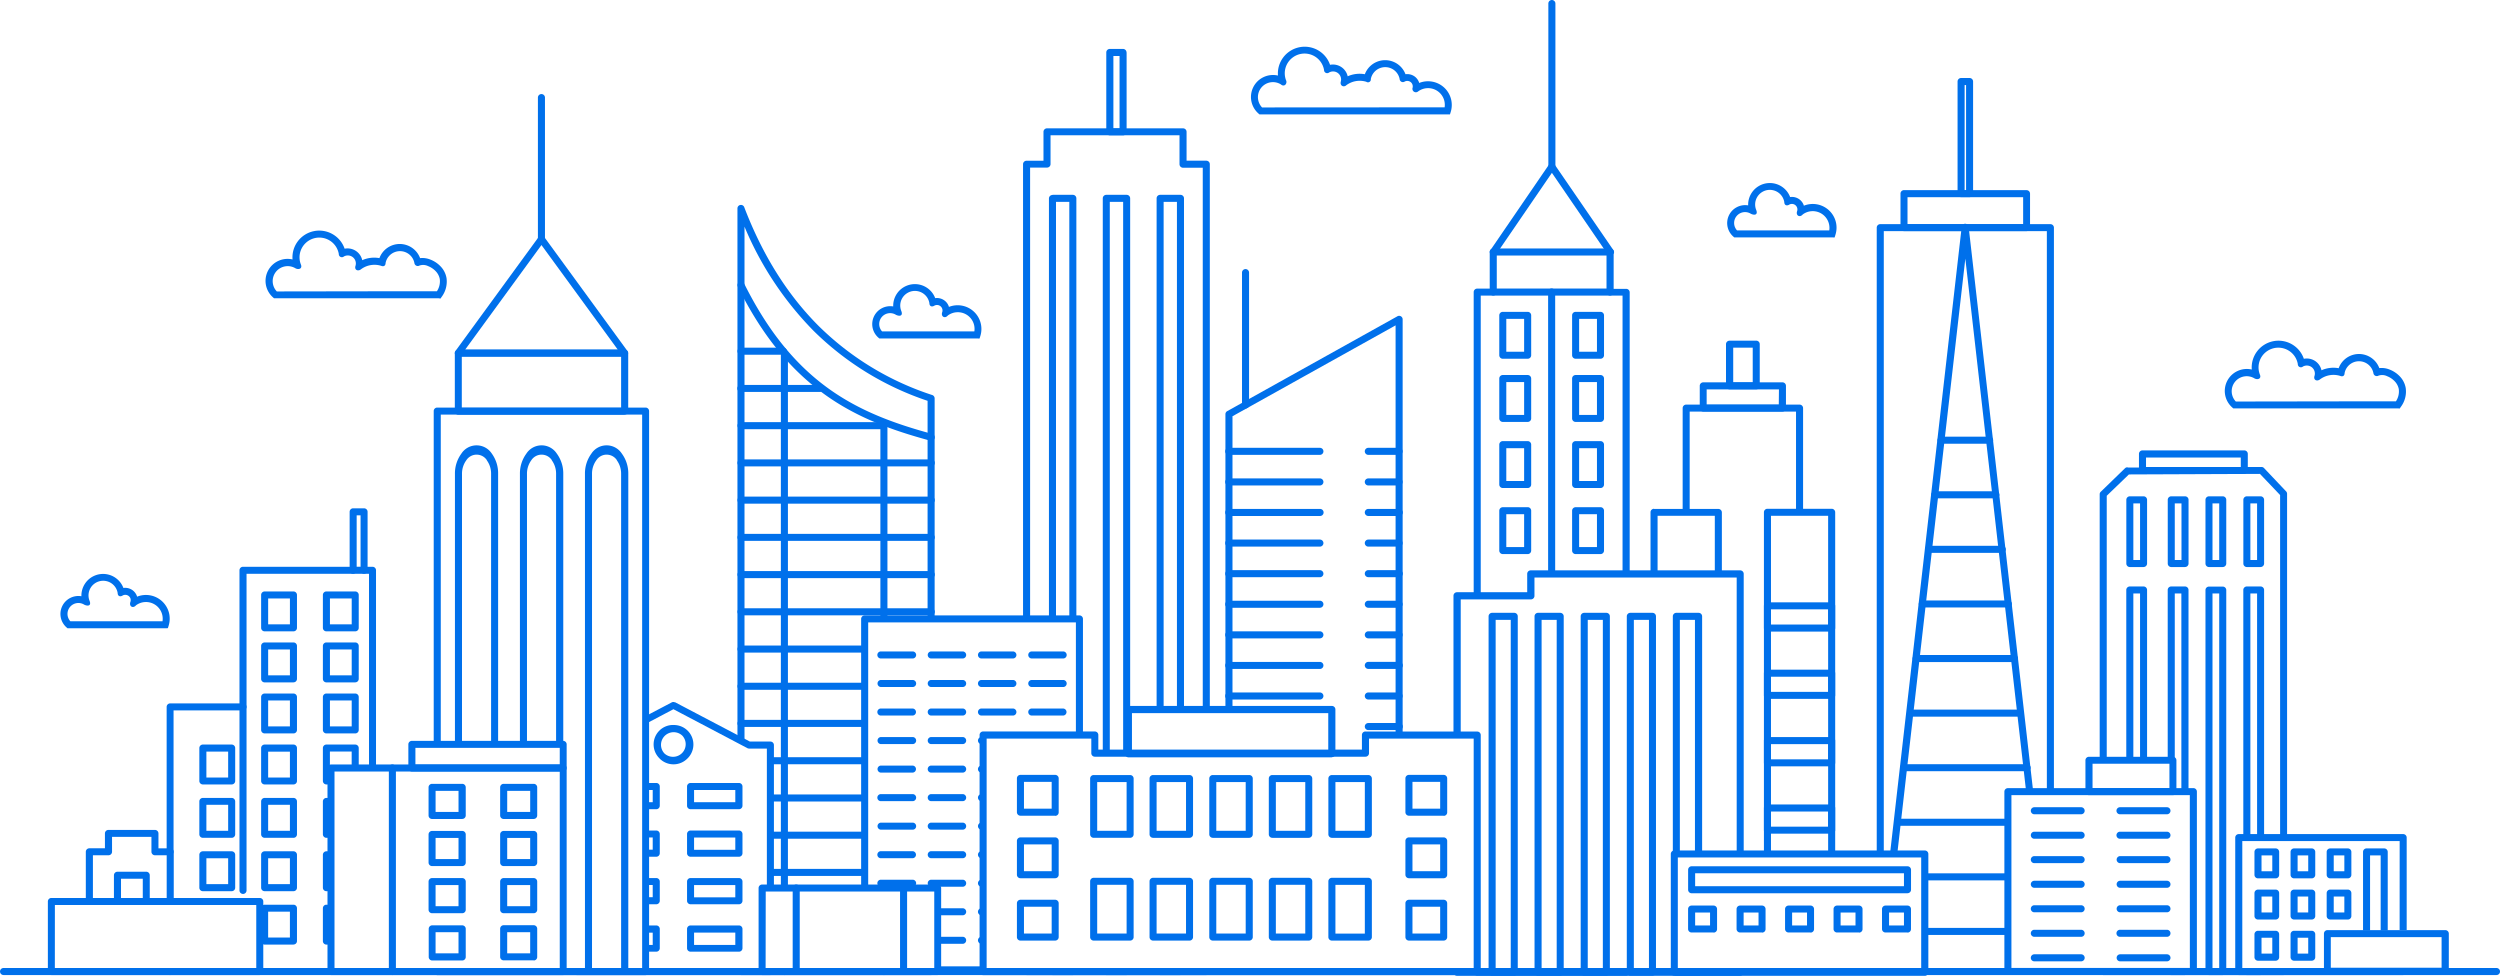 <svg width="579" height="226" fill="none" xmlns="http://www.w3.org/2000/svg"><g clip-path="url(#clip0)" fill="#0070EB"><path fill-rule="evenodd" clip-rule="evenodd" d="M492.746 108.286l31.007-.136a.802.802 0 0 1 .324.065.8.8 0 0 1 .272.188l5.123 5.409a.81.81 0 0 1 .216.559v79.616h-1.617v-79.336l-4.662-4.896-30.356.126-5.132 4.941v61.233h-1.635v-61.576a.8.8 0 0 1 .289-.622l5.574-5.409a.818.818 0 0 1 .597-.225v.063zm15.241 115.912h10.507v.811h11.194a.809.809 0 0 1-.813.811h-41.776a.813.813 0 0 1-.813-.811h21.683l.018-.811z"/><path fill-rule="evenodd" clip-rule="evenodd" d="M497.272 224.99a.813.813 0 0 1-.813.812h-3.19a.813.813 0 0 1-.813-.812h4.816zm-1.636-48.909V137.45h-1.553v38.631h-1.636v-39.442a.807.807 0 0 1 .502-.75.814.814 0 0 1 .311-.062h3.19a.814.814 0 0 1 .813.812v39.442h-1.627zm9.568 7.267V137.45h-1.526v45.898h-.389v-7.267h-1.247v-39.442a.807.807 0 0 1 .502-.75.814.814 0 0 1 .311-.062h3.19a.814.814 0 0 1 .813.812v46.709h-1.654zm.814 42.481h-3.19a.813.813 0 0 1-.813-.812h4.825a.824.824 0 0 1-.245.571.811.811 0 0 1-.577.232v.009zm6.396-1.632h1.554V137.45h-1.554v86.747zm2.376 1.632h-3.189a.814.814 0 0 1-.813-.811v-88.352a.809.809 0 0 1 .813-.812h3.189a.814.814 0 0 1 .813.812v88.352a.812.812 0 0 1-.813.802v.009zm7.951-31.843V137.45h-1.554v56.536h-1.636v-57.347a.807.807 0 0 1 .502-.75.814.814 0 0 1 .311-.062h3.19a.814.814 0 0 1 .813.812v57.347h-1.626zm.813 31.843h-3.19a.813.813 0 0 1-.813-.812h4.825a.798.798 0 0 1-.245.571.82.82 0 0 1-.577.232v.009zm-29.471-96.131h1.554V116.58h-1.554v13.118zm2.376 1.631h-3.189a.813.813 0 0 1-.813-.811V115.76a.814.814 0 0 1 .813-.812h3.18a.815.815 0 0 1 .813.812v14.731a.815.815 0 0 1-.813.829l.009.009zm7.219-1.631h1.553V116.58h-1.553v13.118zm2.376 1.631h-3.19a.813.813 0 0 1-.813-.811V115.76a.811.811 0 0 1 .813-.812h3.19a.811.811 0 0 1 .813.812v14.731a.823.823 0 0 1-.244.599.824.824 0 0 1-.605.23l.036.009zm6.36-1.631h1.554V116.58h-1.554v13.118zm2.376 1.631h-3.189a.813.813 0 0 1-.813-.811V115.76a.814.814 0 0 1 .813-.812h3.189a.814.814 0 0 1 .813.812v14.731a.814.814 0 0 1-.232.585.796.796 0 0 1-.581.244v.009zm6.397-1.631h1.554V116.58h-1.554v13.118zm2.376 1.631h-3.189a.813.813 0 0 1-.813-.811V115.76a.814.814 0 0 1 .813-.812h3.18a.815.815 0 0 1 .813.812v14.731a.815.815 0 0 1-.813.829l.009.009zm-26.544-23.179h21.945v-2.191h-21.945v2.191zm22.758 1.605h-23.581a.81.81 0 0 1-.813-.811v-3.823a.813.813 0 0 1 .813-.811h23.581a.813.813 0 0 1 .813.811v3.823a.814.814 0 0 1-.813.811z"/><path fill-rule="evenodd" clip-rule="evenodd" d="M555.762 194.798h-36.446v29.39h18.91v.757a.811.811 0 0 0 .813.812h17.853a.83.83 0 0 1-.307.063h-38.091a.811.811 0 0 1-.813-.812v-31.022a.815.815 0 0 1 .813-.811h38.082a.815.815 0 0 1 .813.811v21.421h-1.636l.009-20.609z"/><path fill-rule="evenodd" clip-rule="evenodd" d="M547.279 215.408v-18.103a.811.811 0 0 1 .813-.812h4.093a.814.814 0 0 1 .813.812v18.103h-1.635v-17.301h-2.457v17.292l-1.627.009zm-8.421-12.793v-5.31a.814.814 0 0 1 .814-.812h4.092a.814.814 0 0 1 .813.812v5.31a.81.81 0 0 1-.813.811h-4.092a.81.81 0 0 1-.575-.238.808.808 0 0 1-.239-.573zm1.636-4.508v3.678h2.457v-3.678h-2.457zm-10.001 4.508v-5.31a.814.814 0 0 1 .813-.812h4.093a.811.811 0 0 1 .813.812v5.31a.81.81 0 0 1-.813.811h-4.093a.81.81 0 0 1-.813-.811zm1.635-4.508v3.678h2.457v-3.678h-2.457zm6.73 14.046v-5.31a.814.814 0 0 1 .814-.812h4.092a.814.814 0 0 1 .813.812v5.31a.81.81 0 0 1-.813.811h-4.092a.81.81 0 0 1-.575-.238.808.808 0 0 1-.239-.573zm1.636-4.508v3.678h2.457v-3.678h-2.457zm-10.001 4.508v-5.31a.814.814 0 0 1 .813-.812h4.093a.811.811 0 0 1 .813.812v5.31a.81.81 0 0 1-.813.811h-4.093a.81.81 0 0 1-.813-.811zm1.635-4.508v3.678h2.457v-3.678h-2.457zm-1.635 14.046v-5.31a.809.809 0 0 1 .813-.812h4.093a.813.813 0 0 1 .813.812v5.31a.815.815 0 0 1-.813.811h-4.093a.813.813 0 0 1-.813-.811zm1.635-4.508v3.678h2.457v-3.678h-2.457zm-9.993-14.568v-5.31a.811.811 0 0 1 .813-.812h4.093a.814.814 0 0 1 .813.812v5.31a.81.81 0 0 1-.813.811h-4.093a.813.813 0 0 1-.813-.811zm1.636-4.508v3.678h2.493v-3.678h-2.493zm-1.636 14.046v-5.31a.811.811 0 0 1 .813-.812h4.093a.814.814 0 0 1 .813.812v5.31a.81.81 0 0 1-.813.811h-4.093a.813.813 0 0 1-.813-.811zm1.636-4.508v3.678h2.493v-3.678h-2.493zm-1.636 14.046v-5.31a.813.813 0 0 1 .813-.812h4.093a.814.814 0 0 1 .813.812v5.31a.81.81 0 0 1-.813.811h-4.093a.815.815 0 0 1-.813-.811zm1.636-4.508v3.678h2.493v-3.678h-2.493zm42.562 8.583h-27.294a.811.811 0 0 1-.813-.812v-8.727a.81.81 0 0 1 .813-.811h27.294a.81.81 0 0 1 .813.811v8.727a.814.814 0 0 1-.813.812zm-26.517-1.632h25.659v-7.095h-25.659v7.095zm-122.24 1.019a.813.813 0 0 1-.795.613h-26.264a.815.815 0 0 1-.795-.613h27.854zm-27.872-106.509V94.518a.812.812 0 0 1 .813-.811h26.264a.813.813 0 0 1 .813.811v24.126h-1.635V95.33H391.33v23.314h-1.626z"/><path fill-rule="evenodd" clip-rule="evenodd" d="M383.072 117.869h14.899a.814.814 0 0 1 .813.811v14.272h-1.635v-13.496h-13.254v13.46h-1.636v-14.272a.81.81 0 0 1 .813-.811v.036zm15.676 107.284a.808.808 0 0 1-.795.613h-14.881a.81.81 0 0 1-.795-.613h16.471zm24.656-105.697h-13.245v78.326h-1.635v-79.138a.81.81 0 0 1 .813-.811h14.88a.81.81 0 0 1 .813.811v79.138h-1.635v-78.326h.009zm1.608 105.697a.806.806 0 0 1-.795.613h-14.88a.812.812 0 0 1-.795-.613h16.47z"/><path fill-rule="evenodd" clip-rule="evenodd" d="M423.404 141.12h-13.245v3.516h13.245v-3.516zm-14.067-1.614h14.88a.813.813 0 0 1 .813.811v5.148a.813.813 0 0 1-.813.811h-14.88a.813.813 0 0 1-.814-.811v-5.148c0-.215.086-.421.239-.573a.81.81 0 0 1 .575-.238zm14.067 17.22h-13.245v3.516h13.245v-3.516zm-14.067-1.632h14.88a.815.815 0 0 1 .813.811v5.148a.813.813 0 0 1-.813.811h-14.88a.813.813 0 0 1-.814-.811v-5.139a.804.804 0 0 1 .5-.758.825.825 0 0 1 .314-.062zm14.067 17.246h-13.245v3.516h13.245v-3.516zm-14.067-1.632h14.88a.81.81 0 0 1 .813.811v5.148a.813.813 0 0 1-.813.812h-14.88a.815.815 0 0 1-.814-.812v-5.148a.814.814 0 0 1 .814-.811zm14.067 17.238h-13.245v3.516h13.245v-3.516zm-14.067-1.632h14.88a.813.813 0 0 1 .813.812v5.148a.81.81 0 0 1-.813.811h-14.88a.81.81 0 0 1-.575-.238.808.808 0 0 1-.239-.573v-5.148a.814.814 0 0 1 .814-.812zM394.475 88.55h18.34a.812.812 0 0 1 .813.812v5.148a.808.808 0 0 1-.813.811h-18.34a.813.813 0 0 1-.813-.811v-5.148a.807.807 0 0 1 .502-.75.812.812 0 0 1 .311-.061zm17.527 1.633h-16.741v3.516h16.705l.036-3.516z"/><path fill-rule="evenodd" clip-rule="evenodd" d="M400.555 78.894h6.189a.818.818 0 0 1 .751.501.808.808 0 0 1 .062.31v9.657a.812.812 0 0 1-.813.81h-6.189a.813.813 0 0 1-.813-.81v-9.647a.808.808 0 0 1 .502-.75.81.81 0 0 1 .311-.062v-.009zm5.376 1.632h-4.518v8.024h4.518v-8.024zM237.758 37.225h3.912v-6.689a.812.812 0 0 1 .813-.811h31.513a.813.813 0 0 1 .814.811v6.68h4.571a.813.813 0 0 1 .813.812v126.28h-1.635V38.848h-4.572a.816.816 0 0 1-.813-.811V31.32h-29.868V38a.81.81 0 0 1-.814.812h-3.921v104.526h-1.635V38.037a.813.813 0 0 1 .813-.812h.009zm42.463 187.784a.81.81 0 0 1-.813.811h-41.65a.815.815 0 0 1-.813-.811h43.276z"/><path fill-rule="evenodd" clip-rule="evenodd" d="M243.757 45.123h4.716a.813.813 0 0 1 .813.811v97.368h-1.635V46.755h-3.081v96.583h-1.635V45.971a.812.812 0 0 1 .813-.812l.009-.036zm5.529 179.886a.81.81 0 0 1-.813.811h-4.716a.815.815 0 0 1-.813-.811h6.342zm10.833-50.586V46.755h-3.09v127.668h-1.626V45.934a.808.808 0 0 1 .502-.75.81.81 0 0 1 .311-.061h4.716a.81.81 0 0 1 .813.811v118.374h-.406v10.115h-1.22zm1.635 50.586a.81.81 0 0 1-.813.811h-4.725a.813.813 0 0 1-.813-.811h6.351zm6.93-179.886h4.716a.814.814 0 0 1 .813.811v118.374h-1.635V46.755h-3.081v117.553h-1.626V45.934a.808.808 0 0 1 .502-.75.81.81 0 0 1 .311-.061zm5.511 179.886a.815.815 0 0 1-.813.811h-4.698a.813.813 0 0 1-.813-.811h6.324zM260.923 12.144v18.392a.812.812 0 0 1-.813.811h-3.081a.813.813 0 0 1-.813-.811V12.144a.808.808 0 0 1 .813-.811h3.063a.816.816 0 0 1 .813.811h.018zm-1.635 17.58v-16.76h-1.428v16.76h1.428zm-44.424 63.118a68.278 68.278 0 0 1-26.445-16.228 76.145 76.145 0 0 1-15.991-24.117v119.51l-1.636-.902V48.287a.814.814 0 0 1 1.581-.288c4.217 11.04 9.939 20.185 17.166 27.434a66.788 66.788 0 0 0 26.31 16.038.823.823 0 0 1 .614.794v51.072h-1.635V92.851l.036-.01zm1.635 132.167a.81.81 0 0 1-.813.811h-44.072a.814.814 0 0 1-.813-.811h45.698z"/><path fill-rule="evenodd" clip-rule="evenodd" d="M171.615 99.397a.817.817 0 0 1-.578-1.393.817.817 0 0 1 .578-.24h33.058a.817.817 0 0 1 .578 1.394.817.817 0 0 1-.578.239h-33.058zm0 8.626a.817.817 0 0 1-.818-.815.816.816 0 0 1 .818-.816h44.062a.815.815 0 1 1 0 1.631h-44.062zm0 8.62a.817.817 0 0 1-.578-1.393.817.817 0 0 1 .578-.239h44.062a.815.815 0 1 1 0 1.632h-44.062zm0 8.627a.815.815 0 1 1 0-1.631h44.062a.815.815 0 1 1 0 1.631h-44.062zm0 8.62a.817.817 0 0 1-.578-1.393.817.817 0 0 1 .578-.239h44.062a.815.815 0 1 1 0 1.632h-44.062zm0 8.618a.817.817 0 0 1-.578-1.393.817.817 0 0 1 .578-.239h44.062a.815.815 0 1 1 0 1.632h-44.062zm0 8.628a.817.817 0 0 1-.578-1.393.817.817 0 0 1 .578-.239h28.649v1.632h-28.649zm0 8.619a.817.817 0 0 1-.578-1.393.817.817 0 0 1 .578-.239h28.649v1.632h-28.649zm0 8.6a.817.817 0 0 1-.818-.815.816.816 0 0 1 .818-.816h28.649v1.631h-28.649z"/><path d="M200.255 175.369h-21.837v1.632h21.837v-1.632zm0 8.628h-21.837v1.632h21.837v-1.632zm0 8.619h-21.837v1.632h21.837v-1.632zm0 8.618h-21.837v1.632h21.837v-1.632z"/><path fill-rule="evenodd" clip-rule="evenodd" d="M205.531 225.009a.817.817 0 0 1-1.635 0h1.635zm-1.635-81.672V98.585a.816.816 0 0 1 1.395-.578c.154.153.24.361.24.578v44.752h-1.635zm-21.413 81.672a.814.814 0 0 1-.817.815.817.817 0 0 1-.818-.815h1.635zm-1.635-19.339V82.212a.817.817 0 0 1 1.635 0V205.67h-1.635z"/><path fill-rule="evenodd" clip-rule="evenodd" d="M170.883 66.39a.82.82 0 0 1 .118-.897.825.825 0 0 1 .56-.276.822.822 0 0 1 .786.452c5.737 11.512 12.224 19.031 19.461 24.26 7.236 5.23 15.277 8.186 24.086 10.566a.816.816 0 0 1 .574.997.814.814 0 0 1-.998.572c-8.972-2.425-17.166-5.41-24.62-10.818-7.454-5.41-14.103-13.046-19.967-24.856z"/><path fill-rule="evenodd" clip-rule="evenodd" d="M171.615 90.777a.817.817 0 1 1 0-1.632h18.25a.817.817 0 0 1 .578 1.393.817.817 0 0 1-.578.24h-18.25zm0-8.627a.817.817 0 0 1-.578-1.394.817.817 0 0 1 .578-.238h9.812a.817.817 0 0 1 .578 1.392.817.817 0 0 1-.578.24h-9.812zm204.167 50.765v-64.46h-2.9a.813.813 0 0 1-.814-.812V58.51L359.42 40.03l-12.766 18.653v8.961a.813.813 0 0 1-.813.811h-2.901v69.519h-1.635v-70.32a.812.812 0 0 1 .813-.812h2.9v-8.475a.805.805 0 0 1 .308-.64c4.469-6.527 8.938-13.057 13.407-19.59a.82.82 0 0 1 .673-.357.814.814 0 0 1 .673.356l13.552 19.744a.806.806 0 0 1 .091.902v8.114h2.9a.814.814 0 0 1 .813.811v65.272l-1.653-.063zm1.635 92.238a.81.81 0 0 1-.813.811h-34.486a.81.81 0 0 1-.813-.811h36.112z"/><path fill-rule="evenodd" clip-rule="evenodd" d="M345.841 59.178a.816.816 0 1 1 0-1.632h27.104a.817.817 0 0 1 .578 1.393.817.817 0 0 1-.578.239h-27.104zm0 9.277a.816.816 0 1 1 0-1.632h27.041a.816.816 0 1 1 0 1.632h-27.041zm14.392-29.859a.817.817 0 0 1-1.635 0V.82a.816.816 0 0 1 1.395-.577c.154.153.24.36.24.577v37.775zm-12.188 33.628h5.764a.813.813 0 0 1 .813.811v9.24a.808.808 0 0 1-.813.812h-5.764a.814.814 0 0 1-.813-.811v-9.241a.808.808 0 0 1 .502-.75.814.814 0 0 1 .311-.061zm4.942 1.631h-4.129v7.61h4.129v-7.61zm11.926-1.631h5.764a.813.813 0 0 1 .814.811v9.24a.813.813 0 0 1-.814.811h-5.764a.816.816 0 0 1-.813-.81v-9.241a.808.808 0 0 1 .502-.75.814.814 0 0 1 .311-.061zm4.942 1.631h-4.129v7.61h4.129v-7.61z"/><path fill-rule="evenodd" clip-rule="evenodd" d="M358.543 67.634a.817.817 0 0 1 1.636 0v65.272h-1.636V67.634zm-10.498 19.222h5.764a.812.812 0 0 1 .813.81v9.242a.808.808 0 0 1-.813.811h-5.764a.815.815 0 0 1-.813-.811v-9.241a.807.807 0 0 1 .502-.75.816.816 0 0 1 .311-.061zm4.942 1.631h-4.129v7.61h4.129v-7.61zm11.926-1.631h5.764a.82.82 0 0 1 .575.237.808.808 0 0 1 .239.574v9.24a.81.81 0 0 1-.814.812h-5.764a.813.813 0 0 1-.813-.811v-9.241a.807.807 0 0 1 .502-.75.816.816 0 0 1 .311-.061zm4.942 1.631h-4.129v7.61h4.129v-7.61zm-21.81 13.677h5.764a.814.814 0 0 1 .813.811v9.241a.814.814 0 0 1-.813.812h-5.764a.815.815 0 0 1-.813-.812v-9.241a.81.81 0 0 1 .813-.811zm4.942 1.632h-4.129v7.609h4.129v-7.609zm11.926-1.632h5.764a.814.814 0 0 1 .814.811v9.241a.814.814 0 0 1-.814.812h-5.764a.811.811 0 0 1-.813-.812v-9.241a.81.81 0 0 1 .813-.811zm4.942 1.632h-4.129v7.609h4.129v-7.609zm-21.81 13.667h5.764a.81.81 0 0 1 .813.811v9.241a.809.809 0 0 1-.813.812h-5.764a.815.815 0 0 1-.813-.812v-9.232a.81.81 0 0 1 .813-.811v-.009zm4.942 1.632h-4.129v7.609h4.129v-7.609zm11.926-1.632h5.764a.81.81 0 0 1 .575.238.808.808 0 0 1 .239.573v9.241a.814.814 0 0 1-.814.812h-5.764a.813.813 0 0 1-.813-.812v-9.232a.81.81 0 0 1 .813-.811v-.009zm4.942 1.632h-4.129v7.609h4.129v-7.609zm-46.637 51.127v-94.87l-37.775 21.051v67.905h-1.635V95.925a.815.815 0 0 1 .425-.712l39.346-21.926a.816.816 0 0 1 1.16.254.814.814 0 0 1 .114.423v96.258h-1.635zm1.536 54.787a.819.819 0 0 1-.723.433h-39.41a.819.819 0 0 1-.723-.433h40.892-.036z"/><path fill-rule="evenodd" clip-rule="evenodd" d="M324.031 103.715a.815.815 0 1 1 0 1.632h-7.129a.817.817 0 0 1-.578-1.393.817.817 0 0 1 .578-.239h7.129zm-18.341 0a.815.815 0 1 1 0 1.632h-21.069a.817.817 0 1 1 0-1.632h21.069zm18.341 7.086a.815.815 0 1 1 0 1.632h-7.129a.817.817 0 0 1-.578-1.393.817.817 0 0 1 .578-.239h7.129zm-18.341 0a.815.815 0 1 1 0 1.632h-21.069a.817.817 0 1 1 0-1.632h21.069zm18.341 7.068a.817.817 0 1 1 0 1.632h-7.129a.817.817 0 0 1-.578-1.393.817.817 0 0 1 .578-.239h7.129zm-18.341 0a.817.817 0 1 1 0 1.632h-21.069a.817.817 0 1 1 0-1.632h21.069zm18.341 7.095a.815.815 0 1 1 0 1.632h-7.129a.817.817 0 0 1-.578-1.393.817.817 0 0 1 .578-.239h7.129zm-18.341 0a.815.815 0 1 1 0 1.632h-21.069a.817.817 0 1 1 0-1.632h21.069zm18.341 7.077a.817.817 0 1 1 0 1.632h-7.129a.817.817 0 0 1-.578-1.393.817.817 0 0 1 .578-.239h7.129zm-18.341.009a.815.815 0 1 1 0 1.632h-21.069a.817.817 0 1 1 0-1.632h21.069zm18.341 7.077a.815.815 0 1 1 0 1.632h-7.129a.817.817 0 0 1-.578-1.393.817.817 0 0 1 .578-.239h7.129zm-18.341 0a.815.815 0 1 1 0 1.632h-21.069a.817.817 0 1 1 0-1.632h21.069zm18.341 7.087a.815.815 0 1 1 0 1.632h-7.129a.817.817 0 0 1-.578-1.393.817.817 0 0 1 .578-.239h7.129zm-18.341 0a.815.815 0 1 1 0 1.632h-21.069a.817.817 0 1 1 0-1.632h21.069zm18.341 7.077a.817.817 0 1 1 0 1.632h-7.129a.817.817 0 0 1-.578-1.393.817.817 0 0 1 .578-.239h7.129zm-18.341.009a.815.815 0 1 1 0 1.632h-21.069a.817.817 0 1 1 0-1.632h21.069zm18.341 7.077a.815.815 0 1 1 0 1.632h-7.129a.817.817 0 0 1-.578-1.393.817.817 0 0 1 .578-.239h7.129zm-18.341 0a.815.815 0 1 1 0 1.632h-21.069a.817.817 0 1 1 0-1.632h21.069zm18.341 7.077a.817.817 0 1 1 0 1.632h-7.129a.817.817 0 0 1-.578-1.393.817.817 0 0 1 .578-.239h7.129zm-34.748-73.665a.816.816 0 0 1-1.635 0V63.136a.816.816 0 0 1 1.396-.577c.153.153.239.36.239.577V93.79zm48.155 43.363h16.263v-4.246a.81.81 0 0 1 .813-.811h48.516a.813.813 0 0 1 .813.811v64.867h-1.626v-64.01h-46.836v4.246a.815.815 0 0 1-.813.811h-16.263v31.437h-1.68v-32.284a.813.813 0 0 1 .813-.812v-.009zm4.671 87.216h45.653v.812h16.081a.814.814 0 0 1-.813.811h-65.592a.815.815 0 0 1-.813-.811v-.181h5.493l-.009-.631z"/><path fill-rule="evenodd" clip-rule="evenodd" d="M345.569 141.931h5.132a.813.813 0 0 1 .813.811v82.411a.814.814 0 0 1-.813.811h-5.132a.813.813 0 0 1-.813-.811v-82.411a.81.81 0 0 1 .813-.811zm4.319 1.631h-3.496v80.815h3.496v-80.815zm6.325-1.631h5.131a.813.813 0 0 1 .813.811v82.411a.814.814 0 0 1-.813.811h-5.131a.814.814 0 0 1-.814-.811v-82.411a.81.81 0 0 1 .814-.811zm4.318 1.631h-3.496v80.815h3.496v-80.815zm6.37-1.631h5.131a.813.813 0 0 1 .813.811v82.411a.814.814 0 0 1-.813.811h-5.131a.814.814 0 0 1-.814-.811v-82.411a.81.81 0 0 1 .814-.811zm4.318 1.631h-3.496v80.815h3.496v-80.815zm6.36-1.631h5.132a.814.814 0 0 1 .813.811v82.411a.81.81 0 0 1-.813.811h-5.132a.81.81 0 0 1-.813-.811v-82.411a.813.813 0 0 1 .813-.811zm4.319 1.631h-3.497v80.815h3.497v-80.815zm6.37-1.631h5.131a.814.814 0 0 1 .813.812v54.994h-1.662v-54.183h-3.496v54.219h-1.32v27.38h6.451a.809.809 0 0 1-.813.811h-5.132a.813.813 0 0 1-.813-.811v-82.41a.803.803 0 0 1 .248-.584.8.8 0 0 1 .593-.228zm57.524 82.266h19.244v.793h10.634a.814.814 0 0 1-.814.812h-39.391a.81.81 0 0 1-.795-.64h11.122v-.992.027zm-11.14-26.415V52.722a.812.812 0 0 1 .813-.81h39.409a.813.813 0 0 1 .814.81v130.626h-1.636V53.525h-37.765v144.248l-1.635.009z"/><path fill-rule="evenodd" clip-rule="evenodd" d="M455.17 59.9l-15.766 137.882h-1.68l16.596-145.15a.81.81 0 0 1 .814-.81.813.813 0 0 1 .813.811l14.943 130.724h-1.635L455.17 59.899zm-9.378 164.297h19.244v.794h10.634a.808.808 0 0 1-.239.573.81.81 0 0 1-.575.238h-39.481a.81.81 0 0 1-.705-.631h11.122v-.974z"/><path fill-rule="evenodd" clip-rule="evenodd" d="M440.967 44.041h28.378a.814.814 0 0 1 .813.812v7.861a.813.813 0 0 1-.813.812h-28.378a.813.813 0 0 1-.813-.812v-7.87a.808.808 0 0 1 .502-.75.81.81 0 0 1 .311-.062v.01zm27.592 1.632H441.78v6.239h26.779v-6.239z"/><path fill-rule="evenodd" clip-rule="evenodd" d="M454.185 18.067h1.97a.813.813 0 0 1 .813.811v25.965a.812.812 0 0 1-.813.812h-1.97a.816.816 0 0 1-.813-.812V18.88a.813.813 0 0 1 .813-.812zm1.157 1.632h-.335v24.342h.335V19.699z"/><path d="M465.036 214.902h-19.244v1.632h19.244v-1.632zm0-12.639h-19.244v1.632h19.244v-1.632z"/><path fill-rule="evenodd" clip-rule="evenodd" d="M439.883 191.255a.82.82 0 0 1-.818-.816.816.816 0 0 1 .818-.816h25.153v1.632h-25.153zm.985-12.64a.817.817 0 0 1-.578-1.393.817.817 0 0 1 .578-.239h28.613a.817.817 0 0 1 .578 1.393.817.817 0 0 1-.578.239h-28.613zm1.988-12.639a.817.817 0 0 1-.578-1.393.817.817 0 0 1 .578-.239h24.628a.815.815 0 1 1 0 1.632h-24.628zm.921-12.64a.817.817 0 0 1-.578-1.393.817.817 0 0 1 .578-.239h22.786a.817.817 0 0 1 .578 1.393.817.817 0 0 1-.578.239h-22.786zm1.427-12.64a.815.815 0 1 1 0-1.632h19.931a.817.817 0 0 1 .578 1.393.817.817 0 0 1-.578.239h-19.931zm1.446-12.649a.817.817 0 0 1-.578-1.393.817.817 0 0 1 .578-.239h17.04a.817.817 0 1 1 0 1.632h-17.04zm1.445-12.64a.815.815 0 1 1 0-1.632h14.149a.817.817 0 0 1 .578 1.393.817.817 0 0 1-.578.239h-14.149zm1.446-12.639a.817.817 0 0 1-.578-1.393.817.817 0 0 1 .578-.239h11.258a.815.815 0 1 1 0 1.632h-11.258zm-60.957 121.601h56.367v-25.776h-56.367v25.776zm57.199 1.632h-58.012a.814.814 0 0 1-.813-.812v-27.407a.81.81 0 0 1 .813-.811h58.021a.815.815 0 0 1 .813.811v27.371a.818.818 0 0 1-.813.848h-.009z"/><path fill-rule="evenodd" clip-rule="evenodd" d="M392.595 205.247h48.363v-2.993h-48.363v2.993zm49.177 1.632h-49.99a.813.813 0 0 1-.813-.812v-4.625a.81.81 0 0 1 .813-.811h49.999a.813.813 0 0 1 .813.811v4.616a.813.813 0 0 1-.813.812l-.009.009zm-49.177 7.455h3.452v-2.993h-3.452v2.993zm4.265 1.632h-5.087a.814.814 0 0 1-.813-.811v-4.616a.813.813 0 0 1 .813-.811h5.087a.813.813 0 0 1 .813.811v4.616a.836.836 0 0 1-.053.317.812.812 0 0 1-.751.521l-.009-.027zm40.647-1.632h3.451v-2.993h-3.451v2.993zm4.264 1.632h-5.086a.813.813 0 0 1-.813-.811v-4.616a.809.809 0 0 1 .813-.811h5.086a.813.813 0 0 1 .813.811v4.616a.799.799 0 0 1-.225.588.818.818 0 0 1-.579.25l-.009-.027zm-26.716-1.632h3.451v-2.993h-3.451v2.993zm4.265 1.632h-5.087a.814.814 0 0 1-.813-.811v-4.616a.813.813 0 0 1 .813-.811h5.087a.813.813 0 0 1 .813.811v4.616a.809.809 0 0 1-.496.774.802.802 0 0 1-.317.064v-.027zm-15.494-1.632h3.451v-2.993h-3.451v2.993zm4.264 1.632h-5.086a.813.813 0 0 1-.814-.811v-4.616a.81.81 0 0 1 .814-.811h5.086a.813.813 0 0 1 .813.811v4.616a.799.799 0 0 1-.225.588.818.818 0 0 1-.579.25l-.009-.027zm18.196-1.632h3.451v-2.993h-3.451v2.993zm4.264 1.632h-5.086a.813.813 0 0 1-.814-.811v-4.616a.81.81 0 0 1 .814-.811h5.086a.813.813 0 0 1 .813.811v4.616a.81.81 0 0 1-.813.838v-.027zm34.477-33.439h42.96a.814.814 0 0 1 .813.812v41.642a.809.809 0 0 1-.813.812h-42.96a.815.815 0 0 1-.813-.812v-41.633a.813.813 0 0 1 .813-.812v-.009zm42.138 1.632h-41.316v40.011h41.325l-.009-40.011z"/><path fill-rule="evenodd" clip-rule="evenodd" d="M471.152 188.586a.817.817 0 0 1-.578-1.393.817.817 0 0 1 .578-.239h10.842a.817.817 0 0 1 .578 1.393.817.817 0 0 1-.578.239h-10.842zm0 5.671a.817.817 0 0 1-.578-1.393.817.817 0 0 1 .578-.239h10.842a.817.817 0 0 1 .578 1.393.817.817 0 0 1-.578.239h-10.842zm0 5.652a.817.817 0 0 1-.578-1.393.817.817 0 0 1 .578-.239h10.842a.817.817 0 0 1 .578 1.393.817.817 0 0 1-.578.239h-10.842zm0 5.707a.817.817 0 0 1-.578-1.393.817.817 0 0 1 .578-.239h10.842a.817.817 0 0 1 .578 1.393.817.817 0 0 1-.578.239h-10.842zm0 5.671a.817.817 0 0 1-.578-1.393.817.817 0 0 1 .578-.239h10.842a.817.817 0 0 1 .578 1.393.817.817 0 0 1-.578.239h-10.842zm0 5.68a.817.817 0 0 1-.578-1.393.817.817 0 0 1 .578-.239h10.842a.817.817 0 0 1 .578 1.393.817.817 0 0 1-.578.239h-10.842zm0 5.679a.817.817 0 0 1-.818-.815.816.816 0 0 1 .818-.816h10.842a.817.817 0 0 1 .818.816.815.815 0 0 1-.818.815h-10.842zm19.877-34.06a.817.817 0 1 1 0-1.632h10.841a.817.817 0 0 1 .578 1.393.817.817 0 0 1-.578.239h-10.841zm0 5.671a.817.817 0 1 1 0-1.632h10.841a.817.817 0 0 1 .578 1.393.817.817 0 0 1-.578.239h-10.841zm0 5.652a.815.815 0 1 1 0-1.632h10.841a.817.817 0 0 1 .578 1.393.817.817 0 0 1-.578.239h-10.841zm0 5.707a.815.815 0 1 1 0-1.632h10.841a.817.817 0 0 1 .578 1.393.817.817 0 0 1-.578.239h-10.841zm0 5.671a.815.815 0 1 1 0-1.632h10.841a.817.817 0 0 1 .578 1.393.817.817 0 0 1-.578.239h-10.841zm0 5.68a.817.817 0 1 1 0-1.632h10.841a.817.817 0 0 1 .578 1.393.817.817 0 0 1-.578.239h-10.841zm0 5.679a.814.814 0 1 1 0-1.631h10.841a.817.817 0 0 1 .818.816.817.817 0 0 1-.818.815h-10.841zm-6.397-40.118h17.808v-5.635h-17.808v5.635zm18.63 1.632h-19.461a.814.814 0 0 1-.813-.812v-7.266a.809.809 0 0 1 .813-.811h19.443a.813.813 0 0 1 .813.811v7.266a.811.811 0 0 1-.795.812zM85.46 132.889h-1.14a.815.815 0 0 1-.813-.812v-12.73h-.903v12.73a.811.811 0 0 1-.814.812H57.1v30.833a.809.809 0 0 1-.814.811h-16.09v32.735a.811.811 0 0 1-.813.812h-3.497a.815.815 0 0 1-.813-.812v-3.444h-9.125v3.444a.811.811 0 0 1-.813.812H21.52v10.692h-1.645v-11.495a.813.813 0 0 1 .814-.811h3.613v-3.444a.811.811 0 0 1 .814-.812h10.769a.815.815 0 0 1 .813.812v3.444h1.897v-32.744a.81.81 0 0 1 .814-.812h16.054v-30.833a.81.81 0 0 1 .813-.811h24.701v-12.73a.811.811 0 0 1 .814-.811h2.53a.822.822 0 0 1 .751.5c.04.099.061.204.061.311v12.73h1.139a.81.81 0 0 1 .813.811v45.79H85.46v-44.978zm-25.298 91.299h16.489V225h10.435a.813.813 0 0 1-.813.811H20.69a.814.814 0 0 1-.814-.811h40.286v-.812z"/><path fill-rule="evenodd" clip-rule="evenodd" d="M67.96 146.222h-6.668a.822.822 0 0 1-.751-.501.809.809 0 0 1-.063-.31v-7.618a.811.811 0 0 1 .814-.812h6.676a.815.815 0 0 1 .813.812v7.618a.807.807 0 0 1-.238.574.823.823 0 0 1-.575.237h-.009zm-5.855-1.631h5.041v-5.987h-5.041v5.987zm5.855 13.451h-6.668a.815.815 0 0 1-.814-.812v-7.627a.809.809 0 0 1 .814-.811h6.676a.81.81 0 0 1 .813.811v7.618a.81.81 0 0 1-.813.812l-.009.009zm-5.855-1.632h5.041v-5.995h-5.041v5.995zm20.165-10.188h-6.677a.823.823 0 0 1-.751-.501.807.807 0 0 1-.062-.31v-7.618a.811.811 0 0 1 .813-.812h6.677a.815.815 0 0 1 .813.812v7.618a.807.807 0 0 1-.238.574.822.822 0 0 1-.575.237zm-5.854-1.631h5.04v-5.987h-5.04v5.987zm5.854 13.451h-6.677a.815.815 0 0 1-.813-.812v-7.627a.809.809 0 0 1 .813-.811h6.677a.81.81 0 0 1 .813.811v7.618a.81.81 0 0 1-.813.812v.009zm-5.854-1.632h5.04v-5.995h-5.04v5.995zm-8.456 13.451h-6.668a.815.815 0 0 1-.814-.811v-7.618a.81.81 0 0 1 .814-.812h6.676a.815.815 0 0 1 .813.812v7.618a.809.809 0 0 1-.813.811h-.009zm-5.855-1.632h5.041v-5.995h-5.041v5.995zm5.855 13.451h-6.668a.814.814 0 0 1-.814-.811v-7.618a.811.811 0 0 1 .814-.812h6.676a.815.815 0 0 1 .813.812v7.618a.811.811 0 0 1-.813.811h-.009zm-5.855-1.604h5.041v-5.996h-5.041v5.996zm20.165-10.215h-6.677a.815.815 0 0 1-.813-.811v-7.618a.81.81 0 0 1 .813-.812h6.677a.815.815 0 0 1 .813.812v7.618a.809.809 0 0 1-.813.811zm-5.854-1.632h5.04v-5.995h-5.04v5.995zm.244 13.451h-1.067a.814.814 0 0 1-.813-.811v-7.618a.811.811 0 0 1 .813-.812h6.677a.815.815 0 0 1 .813.812v4.625h-1.635v-3.814h-5.041v6.014h.243l.01 1.604zm-8.7 12.361h-6.668a.815.815 0 0 1-.814-.812v-7.618a.813.813 0 0 1 .814-.811h6.676a.814.814 0 0 1 .813.811v7.618a.811.811 0 0 1-.813.812h-.009zm-5.855-1.632h5.041v-6.022h-5.041v6.022zm14.555 1.632h-1.067a.815.815 0 0 1-.813-.812v-7.618a.813.813 0 0 1 .813-.811h1.066v1.587h-.243v5.995h.243v1.659zm-8.7 12.36h-6.668a.81.81 0 0 1-.814-.811v-7.618a.81.81 0 0 1 .814-.812h6.676a.815.815 0 0 1 .813.812v7.618a.807.807 0 0 1-.502.749.81.81 0 0 1-.31.062h-.01zm-5.855-1.632h5.041v-5.995h-5.041v5.995zm14.555 1.632h-1.067a.81.81 0 0 1-.813-.811v-7.618a.81.81 0 0 1 .813-.812h1.066v1.632h-.243v5.995h.243v1.614zm-8.7 12.369h-6.668a.814.814 0 0 1-.814-.811v-7.618a.811.811 0 0 1 .814-.812h6.676a.815.815 0 0 1 .813.812v7.6a.809.809 0 0 1-.813.811l-.009.018zm-5.855-1.632h5.041v-5.995h-5.041v5.995zm14.555 1.632h-1.067a.814.814 0 0 1-.813-.811v-7.618a.811.811 0 0 1 .813-.812h1.066v1.632h-.243v5.995h.243v1.614zm-23.003-37.09h-6.676a.814.814 0 0 1-.814-.811v-7.618a.811.811 0 0 1 .814-.812h6.676a.815.815 0 0 1 .813.812v7.618a.811.811 0 0 1-.813.811zm-5.854-1.604h5.041v-5.996h-5.041v5.996zm5.854 13.965h-6.676a.815.815 0 0 1-.814-.812v-7.618a.813.813 0 0 1 .814-.811h6.676a.814.814 0 0 1 .813.811v7.618a.811.811 0 0 1-.813.812zm-5.854-1.632h5.041v-6.022h-5.041v6.022zm5.854 13.992h-6.676a.81.81 0 0 1-.814-.811v-7.618a.81.81 0 0 1 .814-.812h6.676a.815.815 0 0 1 .813.812v7.618a.807.807 0 0 1-.502.749.81.81 0 0 1-.31.062zm-5.854-1.632h5.041v-5.995h-5.041v5.995zm-21.413 4.02v-6.085a.811.811 0 0 1 .813-.811h6.668a.814.814 0 0 1 .813.811v6.076h-1.617v-5.265h-5.042v5.265l-1.635.009zm12.215-11.512a.814.814 0 0 1 .818-.816.818.818 0 0 1 .817.816v11.513h-1.635v-11.513zm1.59 27.731a.814.814 0 0 1-.817.816.819.819 0 0 1-.818-.816h1.635zm41.56-92.119a.818.818 0 0 1-.817-.816.814.814 0 0 1 .817-.816h2.53a.818.818 0 0 1 .818.816.816.816 0 0 1-.818.816h-2.53zm-26.291 30.832a.816.816 0 0 1 1.396-.577c.154.153.24.361.24.577v42.499a.814.814 0 0 1-.818.816.819.819 0 0 1-.818-.816v-42.499zm193.723-19.572h-48.11v61.522h-1.635v-62.333a.813.813 0 0 1 .813-.812H250a.814.814 0 0 1 .813.812v26.884h-1.635v-26.073h.009zm-32.028 79.661h10.525v1.199h23.021a.822.822 0 0 1-.723.433h-49.718a.819.819 0 0 1-.723-.433h17.618v-1.199z"/><path fill-rule="evenodd" clip-rule="evenodd" d="M204.05 152.506a.817.817 0 1 1 0-1.632h7.273a.817.817 0 1 1 0 1.632h-7.273zm11.627 0a.817.817 0 0 1-.578-1.393.817.817 0 0 1 .578-.239h7.273a.817.817 0 0 1 .578 1.393.817.817 0 0 1-.578.239h-7.273zm11.637 0a.817.817 0 0 1-.578-1.393.817.817 0 0 1 .578-.239h7.273a.817.817 0 0 1 .578 1.393.817.817 0 0 1-.578.239h-7.273zm11.646 0a.817.817 0 0 1-.578-1.393.817.817 0 0 1 .578-.239h7.228a.817.817 0 1 1 0 1.632h-7.228zm-34.91 6.608a.815.815 0 1 1 0-1.632h7.273a.817.817 0 1 1 0 1.632h-7.273zm11.627 0a.817.817 0 0 1-.578-1.393.817.817 0 0 1 .578-.239h7.273a.817.817 0 0 1 .578 1.393.817.817 0 0 1-.578.239h-7.273zm11.637 0a.817.817 0 0 1-.578-1.393.817.817 0 0 1 .578-.239h7.273a.817.817 0 0 1 .578 1.393.817.817 0 0 1-.578.239h-7.273zm11.646 0a.817.817 0 0 1-.578-1.393.817.817 0 0 1 .578-.239h7.228a.817.817 0 1 1 0 1.632h-7.228zm-34.91 6.609a.817.817 0 1 1 0-1.632h7.273a.815.815 0 1 1 0 1.632h-7.273zm11.627 0a.817.817 0 0 1-.578-1.393.817.817 0 0 1 .578-.239h7.273a.817.817 0 0 1 .578 1.393.817.817 0 0 1-.578.239h-7.273zm11.637 0a.817.817 0 0 1-.578-1.393.817.817 0 0 1 .578-.239h7.273a.817.817 0 0 1 .578 1.393.817.817 0 0 1-.578.239h-7.273zm11.646 0a.817.817 0 0 1-.578-1.393.817.817 0 0 1 .578-.239h7.228a.815.815 0 1 1 0 1.632h-7.228zm-34.91 6.608a.815.815 0 1 1 0-1.632h7.273a.817.817 0 1 1 0 1.632h-7.273zm11.627 0a.817.817 0 0 1-.578-1.393.817.817 0 0 1 .578-.239h7.273a.817.817 0 0 1 .578 1.393.817.817 0 0 1-.578.239h-7.273zm11.637 0a.817.817 0 0 1-.578-1.393.817.817 0 0 1 .578-.239h.37v1.632h-.37zm-23.264 6.608a.814.814 0 1 1 0-1.631h7.273a.815.815 0 1 1 0 1.631h-7.273zm11.627 0a.817.817 0 0 1-.818-.815.816.816 0 0 1 .818-.816h7.273a.817.817 0 0 1 .818.816.815.815 0 0 1-.818.815h-7.273zm11.637 0a.817.817 0 0 1-.818-.815.817.817 0 0 1 .818-.816h.37v1.631h-.37zm-23.264 6.609a.817.817 0 1 1 0-1.632h7.273a.817.817 0 1 1 0 1.632h-7.273zm11.627 0a.817.817 0 0 1-.578-1.393.817.817 0 0 1 .578-.239h7.273a.817.817 0 0 1 .578 1.393.817.817 0 0 1-.578.239h-7.273zm11.637 0a.817.817 0 0 1-.578-1.393.817.817 0 0 1 .578-.239h.37v1.632h-.37zm-23.264 6.608a.815.815 0 1 1 0-1.632h7.273a.817.817 0 1 1 0 1.632h-7.273zm11.627 0a.817.817 0 0 1-.578-1.393.817.817 0 0 1 .578-.239h7.273a.817.817 0 0 1 .578 1.393.817.817 0 0 1-.578.239h-7.273zm11.637 0a.817.817 0 0 1-.578-1.393.817.817 0 0 1 .578-.239h.37v1.632h-.37zm-23.264 6.609a.817.817 0 1 1 0-1.632h7.273a.815.815 0 1 1 0 1.632h-7.273zm11.627 0a.817.817 0 0 1-.578-1.393.817.817 0 0 1 .578-.239h7.273a.817.817 0 0 1 .578 1.393.817.817 0 0 1-.578.239h-7.273zm11.637 0a.817.817 0 0 1-.578-1.393.817.817 0 0 1 .578-.239h.37v1.632h-.37zm-23.264 6.608a.817.817 0 1 1 0-1.632h7.273a.817.817 0 1 1 0 1.632h-7.273zm11.627 0a.817.817 0 0 1-.578-1.393.817.817 0 0 1 .578-.239h7.273a.817.817 0 0 1 .578 1.393.817.817 0 0 1-.578.239h-7.273zm11.637 0a.817.817 0 0 1-.578-1.393.817.817 0 0 1 .578-.239h.37v1.632h-.37zm-10.155 4.977h5.791a.817.817 0 0 1 .818.816.815.815 0 0 1-.818.815h-5.791v-1.631zm10.155 1.631a.817.817 0 0 1-.818-.815.817.817 0 0 1 .818-.816h.37v1.631h-.37zm-10.155 4.977h5.791a.817.817 0 0 1 .578 1.393.817.817 0 0 1-.578.239h-5.791v-1.632zm10.155 1.632a.817.817 0 0 1-.578-1.393.817.817 0 0 1 .578-.239h.37v1.632h-.37z"/><path fill-rule="evenodd" clip-rule="evenodd" d="M341.305 171.06h-24.24v3.381a.815.815 0 0 1-.813.811H253.56a.813.813 0 0 1-.813-.811v-3.381h-24.241v53.191h112.799V171.06zm-25.053-1.632h25.875a.814.814 0 0 1 .813.812v54.787a.81.81 0 0 1-.813.811H227.684a.813.813 0 0 1-.813-.811v-54.805a.811.811 0 0 1 .813-.812h25.876a.811.811 0 0 1 .813.812v3.38h61.048v-3.38a.817.817 0 0 1 .241-.577.811.811 0 0 1 .581-.235l.009.018z"/><path fill-rule="evenodd" clip-rule="evenodd" d="M262.161 173.765h45.463v-8.61h-45.463v8.61zm46.303 1.632h-47.116a.814.814 0 0 1-.813-.812v-10.278a.814.814 0 0 1 .813-.811h47.116a.815.815 0 0 1 .813.811v10.242a.813.813 0 0 1-.813.811v.037zm-71.312 11.891h6.415v-6.211h-6.415v6.211zm7.228 1.632h-8.05a.813.813 0 0 1-.813-.811v-7.835a.81.81 0 0 1 .813-.811h8.05a.81.81 0 0 1 .813.811v7.835a.799.799 0 0 1-.225.597.815.815 0 0 1-.588.25v-.036zm-7.228 12.847h6.415v-6.212h-6.415v6.212zm7.228 1.632h-8.05a.813.813 0 0 1-.813-.812v-7.834a.813.813 0 0 1 .813-.812h8.05a.814.814 0 0 1 .813.812v7.861a.815.815 0 0 1-.813.785zm-7.228 12.81h6.415v-6.211h-6.415v6.211zm7.228 1.632h-8.05a.813.813 0 0 1-.813-.811v-7.835a.815.815 0 0 1 .813-.811h8.05a.813.813 0 0 1 .813.811v7.844a.812.812 0 0 1-.813.802zm9.731-25.432h6.812v-11.287h-6.812v11.287zm7.625 1.632h-8.447a.814.814 0 0 1-.813-.811v-12.92a.814.814 0 0 1 .813-.811h8.447a.814.814 0 0 1 .813.811v12.92a.814.814 0 0 1-.813.811zm-7.625 22.169h6.812v-11.287h-6.812v11.287zm7.625 1.632h-8.447a.814.814 0 0 1-.813-.812v-12.919a.81.81 0 0 1 .813-.811h8.447a.813.813 0 0 1 .813.811v12.928a.809.809 0 0 1-.813.803zm6.135-25.433h6.812v-11.287h-6.812v11.287zm7.625 1.632h-8.448a.813.813 0 0 1-.813-.811v-12.92a.813.813 0 0 1 .813-.811h8.448a.815.815 0 0 1 .813.811v12.92a.81.81 0 0 1-.777.811h-.036zm-7.625 22.169h6.812v-11.287h-6.812v11.287zm7.625 1.632h-8.448a.813.813 0 0 1-.813-.812v-12.919a.812.812 0 0 1 .813-.811h8.448a.814.814 0 0 1 .813.811v12.928a.812.812 0 0 1-.777.803h-.036zm6.198-25.433h6.812v-11.287h-6.812v11.287zm7.625 1.632h-8.438a.815.815 0 0 1-.813-.811v-12.92a.81.81 0 0 1 .813-.811h8.447a.814.814 0 0 1 .814.811v12.92a.814.814 0 0 1-.814.811h-.009zm-7.625 22.169h6.812v-11.287h-6.812v11.287zm7.625 1.632h-8.438a.815.815 0 0 1-.813-.812v-12.919a.815.815 0 0 1 .813-.811h8.447a.813.813 0 0 1 .814.811v12.928a.814.814 0 0 1-.814.803h-.009zm6.171-25.433h6.812v-11.287h-6.812v11.287zm7.626 1.632h-8.448a.815.815 0 0 1-.813-.811v-12.92a.81.81 0 0 1 .813-.811h8.439a.813.813 0 0 1 .813.811v12.92a.813.813 0 0 1-.813.811h.009zm-7.626 22.169h6.812v-11.287h-6.812v11.287zm7.626 1.632h-8.448a.815.815 0 0 1-.813-.812v-12.919a.815.815 0 0 1 .813-.811h8.439a.812.812 0 0 1 .813.811v12.928a.81.81 0 0 1-.242.568.81.81 0 0 1-.571.235h.009zm6.17-25.433h6.812v-11.287h-6.812v11.287zm7.625 1.632h-8.447a.814.814 0 0 1-.814-.811v-12.92a.814.814 0 0 1 .814-.811h8.447a.815.815 0 0 1 .813.811v12.92a.81.81 0 0 1-.813.811zm-7.625 22.169h6.812v-11.287h-6.812v11.287zm7.625 1.632h-8.447a.814.814 0 0 1-.814-.812v-12.919a.812.812 0 0 1 .814-.811h8.447a.814.814 0 0 1 .813.811v12.928a.809.809 0 0 1-.813.803zm10.218-30.554h6.415v-6.211h-6.415v6.211zm7.228 1.632h-8.05a.813.813 0 0 1-.813-.811v-7.835a.81.81 0 0 1 .813-.811h8.05a.81.81 0 0 1 .813.811v7.835a.806.806 0 0 1-.487.78.823.823 0 0 1-.317.067l-.009-.036zm-7.228 12.847h6.415v-6.212h-6.415v6.212zm7.228 1.632h-8.05a.813.813 0 0 1-.813-.812v-7.834a.813.813 0 0 1 .813-.812h8.05a.814.814 0 0 1 .813.812v7.861a.814.814 0 0 1-.804.785h-.009zm-7.228 12.81h6.415v-6.211h-6.415v6.211zm7.228 1.632h-8.05a.813.813 0 0 1-.813-.811v-7.835a.815.815 0 0 1 .813-.811h8.05a.813.813 0 0 1 .813.811v7.844a.809.809 0 0 1-.804.802h-.009zM156.346 162.64l17.32 9.105h4.761a.815.815 0 0 1 .813.812v33.114h-1.635v-32.303h-4.138a.827.827 0 0 1-.38-.099l-17.12-9.015-6.451 3.407v-1.803l6.053-3.182a.81.81 0 0 1 .759 0l.018-.036zm22.885 62.369a.815.815 0 0 1-.813.811h-44.903a.815.815 0 0 1-.813-.811h16.814v-.812h26.968v.812h2.747z"/><path fill-rule="evenodd" clip-rule="evenodd" d="M155.975 167.913a4.525 4.525 0 0 1 4.274 2.781 4.508 4.508 0 0 1-1.048 4.982 4.511 4.511 0 0 1-3.217 1.342 4.516 4.516 0 0 1-3.216-1.342l-.045-.054a4.507 4.507 0 0 1 3.271-7.718l-.019.009zm2.069 2.48a2.928 2.928 0 0 0-4.954 2.039c-.018.76.262 1.496.78 2.054a2.936 2.936 0 0 0 4.077-.061 2.912 2.912 0 0 0 .061-4.068l.036.036zm-8.528 10.945h2.475a.81.81 0 0 1 .813.811v4.454a.81.81 0 0 1-.813.811h-2.475v-1.631h1.653v-2.822h-1.653v-1.623zm0 11.008h2.475a.813.813 0 0 1 .813.811v4.454a.81.81 0 0 1-.813.811h-2.475v-1.632h1.653v-2.831h-1.653v-1.613zm0 11.008h2.475a.813.813 0 0 1 .813.811v4.454a.805.805 0 0 1-.238.573.807.807 0 0 1-.575.238h-2.475v-1.632h1.653v-2.831h-1.653v-1.613zm0 10.98h2.475a.81.81 0 0 1 .813.811v4.454a.809.809 0 0 1-.813.811h-2.475v-1.568h1.653v-2.831h-1.653v-1.677zm10.417-32.996h11.212a.813.813 0 0 1 .813.811v4.454a.815.815 0 0 1-.813.811h-11.212a.825.825 0 0 1-.575-.237.805.805 0 0 1-.238-.574v-4.454a.805.805 0 0 1 .238-.573.807.807 0 0 1 .575-.238zm10.363 1.623h-9.55v2.831h9.55v-2.831zm-10.363 9.385h11.212a.815.815 0 0 1 .813.811v4.454a.81.81 0 0 1-.813.811h-11.212a.807.807 0 0 1-.575-.238.805.805 0 0 1-.238-.573v-4.454a.805.805 0 0 1 .238-.574.814.814 0 0 1 .575-.237zm10.363 1.632h-9.55v2.83h9.55v-2.83zm-10.363 9.376h11.212a.813.813 0 0 1 .813.811v4.454a.805.805 0 0 1-.238.573.81.81 0 0 1-.575.238h-11.212a.807.807 0 0 1-.575-.238.805.805 0 0 1-.238-.573v-4.454a.81.81 0 0 1 .813-.811zm10.363 1.631h-9.55v2.831h9.55v-2.831zm-10.363 9.349h11.212a.813.813 0 0 1 .813.811v4.454a.813.813 0 0 1-.813.811h-11.212a.825.825 0 0 1-.575-.237.8.8 0 0 1-.238-.574v-4.454a.805.805 0 0 1 .238-.573.807.807 0 0 1 .575-.238zm10.363 1.659h-9.55v2.849h9.55v-2.849zm46.863 9.827h-40.656a.813.813 0 0 1-.814-.811v-19.338a.814.814 0 0 1 .814-.812h40.656a.815.815 0 0 1 .813.812v19.338a.813.813 0 0 1-.813.811zm-39.843-1.631h39.057v-17.707h-39.03l-.027 17.707z"/><path fill-rule="evenodd" clip-rule="evenodd" d="M183.585 205.67a.818.818 0 0 1 1.636 0v18.753a.814.814 0 0 1-.818.815.816.816 0 0 1-.818-.815V205.67zm24.864 0a.814.814 0 0 1 .818-.816.817.817 0 0 1 .818.816v18.753a.818.818 0 0 1-1.636 0V205.67zm-78.024 18.527h18.296V96.024h-46.637v76.37h-1.636v-77.19a.807.807 0 0 1 .502-.75.82.82 0 0 1 .311-.061h48.255a.816.816 0 0 1 .813.811v129.823a.815.815 0 0 1-.813.811h-48.255a.815.815 0 0 1-.813-.811h29.977v-.83z"/><path fill-rule="evenodd" clip-rule="evenodd" d="M106.953 94.428h36.898V82.582h-36.898v11.846zm37.711 1.632h-38.515a.814.814 0 0 1-.813-.811V81.807a.812.812 0 0 1 .813-.812h38.533a.813.813 0 0 1 .813.811V95.24a.809.809 0 0 1-.831.784v.036z"/><path fill-rule="evenodd" clip-rule="evenodd" d="M105.526 81.23l19.217-26.334a.806.806 0 0 1 .655-.33.816.816 0 0 1 .655.33l19.262 26.397a.81.81 0 0 1-.181 1.136.805.805 0 0 1-.479.154h-38.506a.813.813 0 0 1-.614-1.353h-.009zm19.876-24.477L107.739 80.96h35.326l-17.663-24.207z"/><path fill-rule="evenodd" clip-rule="evenodd" d="M126.215 55.373a.816.816 0 0 1-1.395.577.813.813 0 0 1-.24-.577V22.602a.817.817 0 0 1 1.635 0v32.771zm-12.477 117.021v-62.639a5.232 5.232 0 0 0-.993-3.147v-.054a2.841 2.841 0 0 0-4.753.054 5.247 5.247 0 0 0-.993 3.156v62.684h-1.636v-62.693a7.76 7.76 0 0 1 1.473-4.67 4.196 4.196 0 0 1 3.506-1.941 4.201 4.201 0 0 1 3.541 1.878l.045.063a7.76 7.76 0 0 1 1.437 4.67v62.684l-1.627-.045zm15.052 0v-62.639a5.226 5.226 0 0 0-.994-3.147v-.054a2.842 2.842 0 0 0-3.738-.9 2.837 2.837 0 0 0-1.014.954 5.255 5.255 0 0 0-.994 3.156v62.684h-1.635v-62.693a7.754 7.754 0 0 1 1.473-4.67 4.203 4.203 0 0 1 7.047-.063l.045.063a7.76 7.76 0 0 1 1.473 4.67v62.684l-1.663-.045zm15.061 52.615V109.755a5.226 5.226 0 0 0-.994-3.147v-.054a2.842 2.842 0 0 0-3.738-.9 2.837 2.837 0 0 0-1.014.954 5.255 5.255 0 0 0-.994 3.156v115.245h-1.635V109.755a7.754 7.754 0 0 1 1.473-4.67 4.203 4.203 0 0 1 7.047-.063l.045.063a7.76 7.76 0 0 1 1.473 4.67v115.254h-1.663zM76.66 177.056h53.765a.825.825 0 0 1 .575.237.825.825 0 0 1 .238.574v47.142a.813.813 0 0 1-.813.811H76.659a.814.814 0 0 1-.813-.811v-47.142a.807.807 0 0 1 .238-.574.824.824 0 0 1 .575-.237zm52.979 1.631H77.472v45.511h52.167v-45.511z"/><path fill-rule="evenodd" clip-rule="evenodd" d="M96.21 177.055h33.429v-3.849H96.21v3.849zm34.215 1.632H95.388a.814.814 0 0 1-.813-.811v-5.482a.807.807 0 0 1 .502-.749.81.81 0 0 1 .311-.062h35.037a.807.807 0 0 1 .575.238.81.81 0 0 1 .238.573v5.482a.815.815 0 0 1-.813.811zm-12.956 9.358h5.322v-4.886h-5.322v4.886zm6.135 1.632h-6.957a.811.811 0 0 1-.813-.811v-6.518a.811.811 0 0 1 .813-.812h6.957a.815.815 0 0 1 .813.812v6.518a.81.81 0 0 1-.804.802l-.009.009zm-22.722-1.632h5.312v-4.886h-5.312v4.886zm6.134 1.632h-6.948a.81.81 0 0 1-.813-.811v-6.518a.81.81 0 0 1 .813-.812h6.984a.815.815 0 0 1 .813.812v6.518a.812.812 0 0 1-.813.802l-.036.009zm10.453 9.277h5.322v-4.887h-5.322v4.887zm6.135 1.631h-6.957a.814.814 0 0 1-.813-.811v-6.518a.813.813 0 0 1 .813-.812h6.957a.815.815 0 0 1 .813.812v6.518a.81.81 0 0 1-.804.811h-.009zm-22.722-1.631h5.312v-4.887h-5.312v4.887zm6.134 1.631h-6.948a.814.814 0 0 1-.813-.811v-6.518a.811.811 0 0 1 .813-.812h6.984a.815.815 0 0 1 .813.812v6.518a.82.82 0 0 1-.238.574.82.82 0 0 1-.575.237h-.036zm10.453 9.286h5.322v-4.886h-5.322v4.886zm6.135 1.632h-6.957a.814.814 0 0 1-.813-.811v-6.518a.811.811 0 0 1 .813-.812h6.957a.815.815 0 0 1 .813.812v6.554a.81.81 0 0 1-.804.775h-.009zm-22.722-1.632h5.312v-4.886h-5.312v4.886zm6.134 1.632h-6.948a.814.814 0 0 1-.813-.811v-6.518a.81.81 0 0 1 .813-.812h6.984a.815.815 0 0 1 .813.812v6.554a.808.808 0 0 1-.813.775h-.036zm10.453 9.286h5.322v-4.886h-5.322v4.886zm6.135 1.632h-6.957a.814.814 0 0 1-.813-.811v-6.518a.811.811 0 0 1 .813-.812h6.957a.815.815 0 0 1 .813.812v6.518a.799.799 0 0 1-.225.588.818.818 0 0 1-.579.25l-.009-.027zm-22.722-1.631h5.312v-4.887h-5.312v4.887zm6.17 1.659h-6.947a.81.81 0 0 1-.814-.812v-6.518a.812.812 0 0 1 .814-.811h6.947a.82.82 0 0 1 .752.5c.04.099.061.204.061.311v6.518a.808.808 0 0 1-.501.75.815.815 0 0 1-.312.062zm-16.994-44.582a.814.814 0 0 1 .818-.816.818.818 0 0 1 .817.816v47.142a.816.816 0 0 1-.817.815.818.818 0 0 1-.818-.815v-47.142zM60.162 225.82H11.9a.814.814 0 0 1-.814-.811v-16.228a.813.813 0 0 1 .814-.811h48.263a.822.822 0 0 1 .751.501.805.805 0 0 1 .062.31v16.228a.805.805 0 0 1-.238.574.822.822 0 0 1-.575.237zm-47.46-1.631H59.35v-14.587H12.712l-.01 14.587z"/><path fill-rule="evenodd" clip-rule="evenodd" d="M.822 225.82a.819.819 0 0 1-.818-.816.816.816 0 0 1 .818-.816h577.365a.817.817 0 0 1 .578 1.393.817.817 0 0 1-.578.239H.822zM101.631 69.086H63.469l-.235-.208a5.09 5.09 0 0 1-1.174-6.151 5.1 5.1 0 0 1 2.391-2.295 5.115 5.115 0 0 1 3.3-.344c-.119-1.504.317-3 1.225-4.206a6.218 6.218 0 0 1 8.041-1.659 6.197 6.197 0 0 1 2.796 3.377 3.494 3.494 0 0 1 2.426.4 3.482 3.482 0 0 1 1.657 2.26 6.816 6.816 0 0 1 3.976-.478 5.012 5.012 0 0 1 1.84-2.375 5.03 5.03 0 0 1 7.583 2.375 4.933 4.933 0 0 1 2.394.342 6.5 6.5 0 0 1 2.331 1.55 5.187 5.187 0 0 1 1.391 2.705 5.922 5.922 0 0 1-1.147 4.409l-.244.36-.389-.062zm-9.197-1.632h8.755a4.15 4.15 0 0 0 .659-2.858 3.602 3.602 0 0 0-.957-1.803 4.859 4.859 0 0 0-1.744-1.163 2.616 2.616 0 0 0-1.997-.127.786.786 0 0 1-1.174-.577 3.389 3.389 0 0 0-1.17-1.981 3.402 3.402 0 0 0-5.507 1.981c0 .578-.398.902-1.039.632a5.216 5.216 0 0 0-4.635.793c-.686.568-1.644.198-1.274-.847a1.854 1.854 0 0 0-.655-1.95 1.864 1.864 0 0 0-2.055-.151.713.713 0 0 1-1.175-.577 4.564 4.564 0 0 0-2.045-3.08 4.586 4.586 0 0 0-6.54 1.754 4.563 4.563 0 0 0-.223 3.688c.46 1.01-.434 1.352-1.202.965a3.484 3.484 0 0 0-4.525.769 3.466 3.466 0 0 0 .18 4.577l28.323-.045zM38.28 145.51H15.639l-.235-.207a4.146 4.146 0 0 1-1-4.905 4.155 4.155 0 0 1 1.838-1.898 4.177 4.177 0 0 1 2.613-.41 5.018 5.018 0 0 1 3.155-4.809 5.036 5.036 0 0 1 5.609 1.311c.415.462.74.997.957 1.578a2.92 2.92 0 0 1 2.205.586c.439.348.768.814.949 1.343v.099a5.509 5.509 0 0 1 7.386 3.658 5.48 5.48 0 0 1-.06 3.059l-.18.577-.596.018zm-22.018-1.632h21.376a3.86 3.86 0 0 0-1.834-3.897 3.887 3.887 0 0 0-4.31.21c-.686.811-1.698.252-1.273-.848.07-.235.07-.485 0-.721a1.276 1.276 0 0 0-1.088-.853 1.268 1.268 0 0 0-.71.141c-.497.333-1.156.261-1.175-.577a3.391 3.391 0 0 0-2.827-2.787 3.405 3.405 0 0 0-2.655.711 3.382 3.382 0 0 0-1.05 3.825c.497 1.163-.262 1.406-1.201.965a2.53 2.53 0 0 0-3.883 2.191 2.52 2.52 0 0 0 .666 1.649l-.036-.009zM335.216 26.497h-43.521l-.235-.208a5.087 5.087 0 0 1 1.218-8.446 5.115 5.115 0 0 1 3.3-.344c-.119-1.504.317-3 1.224-4.205a6.22 6.22 0 0 1 8.042-1.659 6.2 6.2 0 0 1 2.795 3.376 3.493 3.493 0 0 1 3.984 2.299c.04.118.073.239.1.36a6.816 6.816 0 0 1 3.975-.477 5.03 5.03 0 0 1 9.414 0 2.92 2.92 0 0 1 2.205.586c.438.348.768.814.948 1.343v.1a5.516 5.516 0 0 1 5.778 1.038 5.484 5.484 0 0 1 1.55 5.65l-.181.578-.596.009zm-14.591-1.632h13.949a3.864 3.864 0 0 0-1.834-3.897 3.881 3.881 0 0 0-4.309.21.798.798 0 0 1-.959.058.79.79 0 0 1-.315-.906 1.281 1.281 0 0 0-.443-1.316 1.277 1.277 0 0 0-1.382-.126.752.752 0 0 1-1.175-.577 3.399 3.399 0 0 0-6.677 0 .652.652 0 0 1-.309.66.659.659 0 0 1-.73-.03 5.214 5.214 0 0 0-4.634.794c-.579.577-1.545.126-1.274-.847a1.852 1.852 0 0 0-.656-1.95 1.861 1.861 0 0 0-2.055-.151.72.72 0 0 1-1.069-.188.721.721 0 0 1-.105-.389 4.579 4.579 0 0 0-7.39-2.789 4.561 4.561 0 0 0-1.419 5.151c.37.694-.334 1.722-1.202.965a3.484 3.484 0 0 0-4.525.769 3.467 3.467 0 0 0 .18 4.577l28.333-.018zM226.311 78.39h-22.659l-.235-.207a4.152 4.152 0 0 1 .838-6.803 4.174 4.174 0 0 1 2.613-.41 5.007 5.007 0 0 1 3.156-4.809 5.032 5.032 0 0 1 5.608 1.311c.416.461.74.997.958 1.578a2.904 2.904 0 0 1 3.162 1.938v.1a5.512 5.512 0 0 1 5.782 1.071 5.49 5.49 0 0 1 1.509 5.672l-.181.577-.551-.018zm-22.018-1.632h21.368a3.863 3.863 0 0 0-1.834-3.897 3.885 3.885 0 0 0-4.31.21c-.687.811-1.699.252-1.274-.848a1.272 1.272 0 0 0-1.825-1.442c-.497.333-1.156.261-1.174-.577a3.39 3.39 0 0 0-2.828-2.787 3.404 3.404 0 0 0-3.543 1.797c-.216.42-.343.88-.371 1.353a3.41 3.41 0 0 0 .209 1.386c.497 1.163-.262 1.406-1.201.964a2.533 2.533 0 0 0-3.295.514 2.525 2.525 0 0 0 .078 3.327zm220.014-21.772h-22.65l-.235-.207a4.151 4.151 0 0 1 .839-6.802 4.172 4.172 0 0 1 2.613-.41 5 5 0 0 1 .814-2.905 5.032 5.032 0 0 1 7.949-.603c.416.462.741.997.958 1.578a2.905 2.905 0 0 1 3.162 1.911v.1a5.514 5.514 0 0 1 5.824 1.055 5.473 5.473 0 0 1 1.494 5.715l-.18.577-.588-.009zm-22.017-1.632h21.367a3.863 3.863 0 0 0-1.834-3.897 3.881 3.881 0 0 0-4.31.21c-.686.811-1.698.252-1.274-.848a1.272 1.272 0 0 0-1.825-1.442c-.496.334-1.156.261-1.174-.577a3.39 3.39 0 0 0-2.828-2.787 3.402 3.402 0 0 0-3.542 1.798 3.381 3.381 0 0 0-.162 2.738c.497 1.163-.262 1.406-1.202.965a2.533 2.533 0 0 0-3.295.513 2.526 2.526 0 0 0-.588 1.679c.015.612.252 1.197.667 1.648zm153.084 41.228h-38.145l-.234-.208a5.089 5.089 0 0 1 1.217-8.446 5.115 5.115 0 0 1 3.3-.344c-.119-1.504.317-3 1.225-4.206a6.218 6.218 0 0 1 8.041-1.659 6.192 6.192 0 0 1 2.795 3.377 3.497 3.497 0 0 1 2.427.4 3.482 3.482 0 0 1 1.657 2.26 6.807 6.807 0 0 1 3.975-.478 5.016 5.016 0 0 1 6.323-3.025 5.014 5.014 0 0 1 3.091 2.998 4.936 4.936 0 0 1 2.395.342c.88.342 1.676.871 2.331 1.55a5.194 5.194 0 0 1 1.391 2.706 5.923 5.923 0 0 1-1.147 4.408l-.244.36-.398-.035zm-9.233-1.632h8.754a4.15 4.15 0 0 0 .66-2.858 3.604 3.604 0 0 0-.958-1.803 4.837 4.837 0 0 0-1.744-1.163 2.615 2.615 0 0 0-1.996-.126.788.788 0 0 1-1.175-.577 3.399 3.399 0 0 0-6.676 0c0 .577-.398.901-1.039.63a5.22 5.22 0 0 0-4.635.794c-.687.568-1.645.198-1.274-.847a1.852 1.852 0 0 0-.656-1.95 1.862 1.862 0 0 0-2.055-.151.713.713 0 0 1-1.174-.577 4.563 4.563 0 0 0-2.045-3.08 4.588 4.588 0 0 0-6.541 1.754 4.57 4.57 0 0 0-.223 3.688c.461 1.01-.434 1.352-1.202.965a3.483 3.483 0 0 0-4.525.769 3.467 3.467 0 0 0 .18 4.577l28.324-.045z"/></g><defs><clipPath id="clip0"><path fill="#fff" d="M0 0h579v226H0z"/></clipPath></defs></svg>